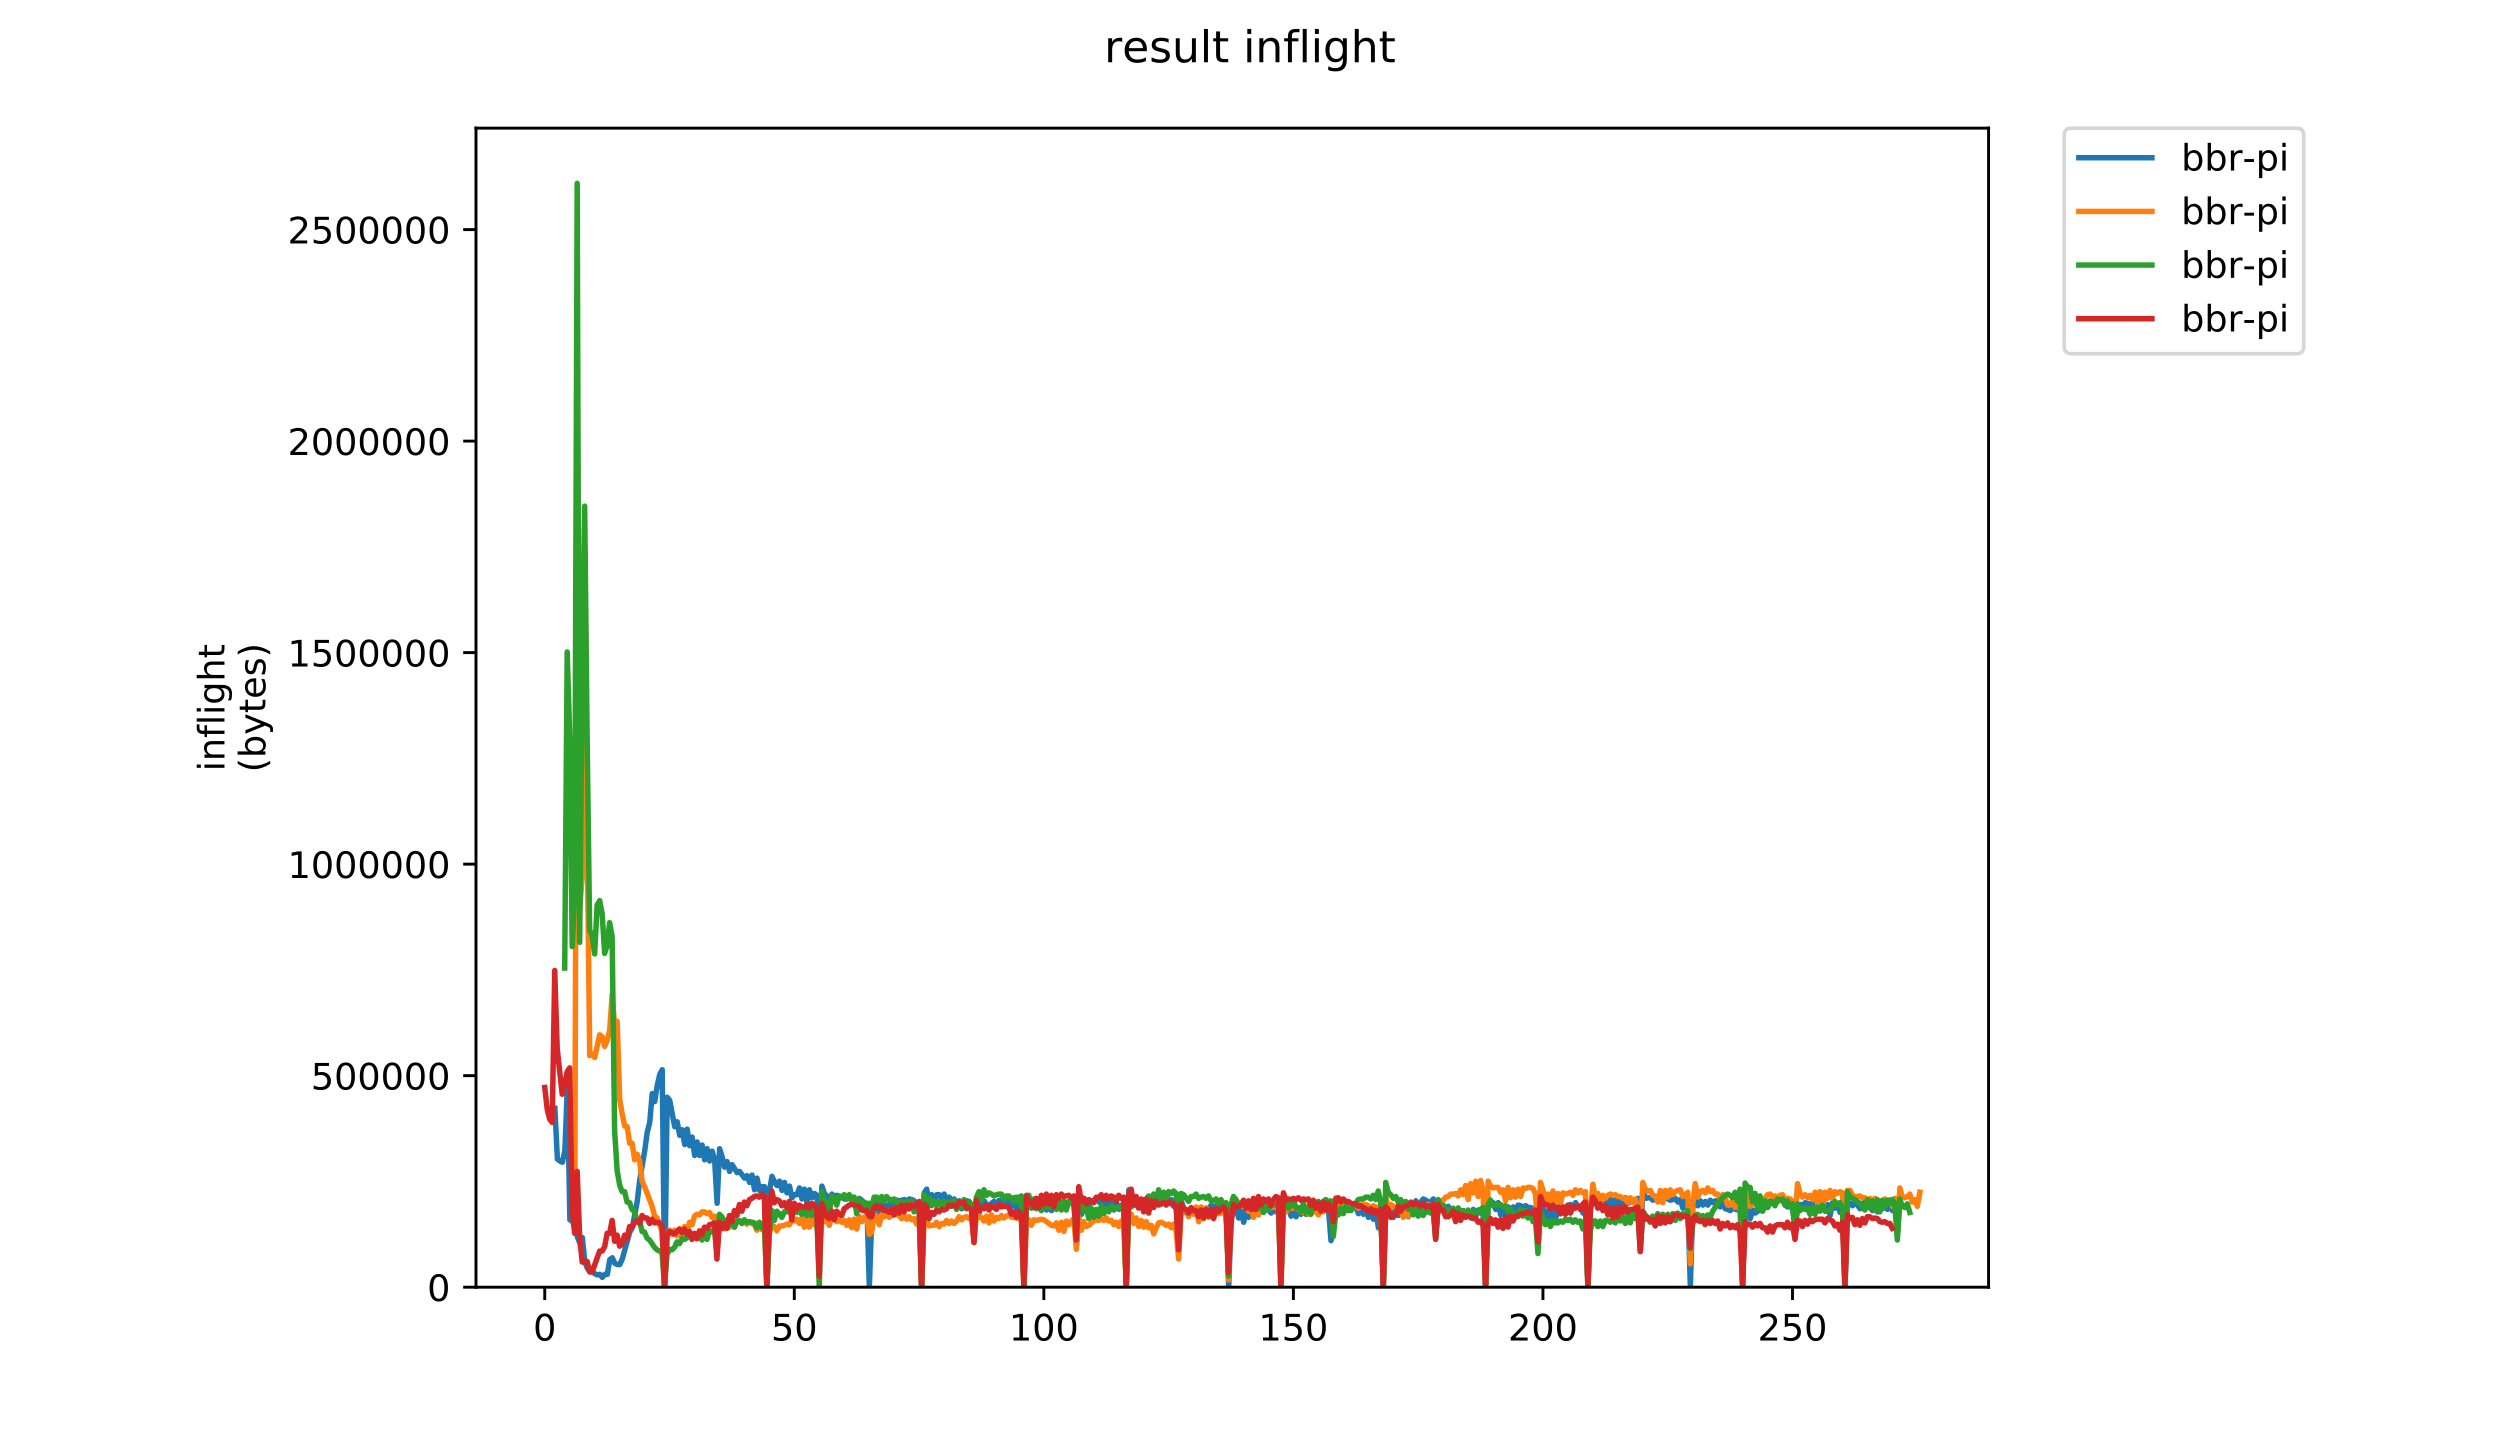 <?xml version="1.0" encoding="utf-8" standalone="no"?>
<!DOCTYPE svg PUBLIC "-//W3C//DTD SVG 1.1//EN"
  "http://www.w3.org/Graphics/SVG/1.1/DTD/svg11.dtd">
<!-- Created with matplotlib (https://matplotlib.org/) -->
<svg height="396pt" version="1.1" viewBox="0 0 684 396" width="684pt" xmlns="http://www.w3.org/2000/svg" xmlns:xlink="http://www.w3.org/1999/xlink">
 <defs>
  <style type="text/css">
*{stroke-linecap:butt;stroke-linejoin:round;}
  </style>
 </defs>
 <g id="figure_1">
  <g id="patch_1">
   <path d="M 0 396 
L 684 396 
L 684 0 
L 0 0 
z
" style="fill:#ffffff;"/>
  </g>
  <g id="axes_1">
   <g id="patch_2">
    <path d="M 130.23 352.174 
L 544.074 352.174 
L 544.074 35.062 
L 130.23 35.062 
z
" style="fill:#ffffff;"/>
   </g>
   <g id="matplotlib.axis_1">
    <g id="xtick_1">
     <g id="line2d_1">
      <defs>
       <path d="M 0 0 
L 0 3.5 
" id="m97c3c33de9" style="stroke:#000000;stroke-width:0.8;"/>
      </defs>
      <g>
       <use style="stroke:#000000;stroke-width:0.8;" x="149.041" xlink:href="#m97c3c33de9" y="352.174"/>
      </g>
     </g>
     <g id="text_1">
      <!-- 0 -->
      <defs>
       <path d="M 31.781 66.406 
Q 24.172 66.406 20.328 58.906 
Q 16.5 51.422 16.5 36.375 
Q 16.5 21.391 20.328 13.891 
Q 24.172 6.391 31.781 6.391 
Q 39.453 6.391 43.281 13.891 
Q 47.125 21.391 47.125 36.375 
Q 47.125 51.422 43.281 58.906 
Q 39.453 66.406 31.781 66.406 
z
M 31.781 74.219 
Q 44.047 74.219 50.516 64.516 
Q 56.984 54.828 56.984 36.375 
Q 56.984 17.969 50.516 8.266 
Q 44.047 -1.422 31.781 -1.422 
Q 19.531 -1.422 13.062 8.266 
Q 6.594 17.969 6.594 36.375 
Q 6.594 54.828 13.062 64.516 
Q 19.531 74.219 31.781 74.219 
z
" id="DejaVuSans-48"/>
      </defs>
      <g transform="translate(145.86 366.773)scale(0.1 -0.1)">
       <use xlink:href="#DejaVuSans-48"/>
      </g>
     </g>
    </g>
    <g id="xtick_2">
     <g id="line2d_2">
      <g>
       <use style="stroke:#000000;stroke-width:0.8;" x="217.319" xlink:href="#m97c3c33de9" y="352.174"/>
      </g>
     </g>
     <g id="text_2">
      <!-- 50 -->
      <defs>
       <path d="M 10.797 72.906 
L 49.516 72.906 
L 49.516 64.594 
L 19.828 64.594 
L 19.828 46.734 
Q 21.969 47.469 24.109 47.828 
Q 26.266 48.188 28.422 48.188 
Q 40.625 48.188 47.75 41.5 
Q 54.891 34.812 54.891 23.391 
Q 54.891 11.625 47.562 5.094 
Q 40.234 -1.422 26.906 -1.422 
Q 22.312 -1.422 17.547 -0.641 
Q 12.797 0.141 7.719 1.703 
L 7.719 11.625 
Q 12.109 9.234 16.797 8.062 
Q 21.484 6.891 26.703 6.891 
Q 35.156 6.891 40.078 11.328 
Q 45.016 15.766 45.016 23.391 
Q 45.016 31 40.078 35.438 
Q 35.156 39.891 26.703 39.891 
Q 22.75 39.891 18.812 39.016 
Q 14.891 38.141 10.797 36.281 
z
" id="DejaVuSans-53"/>
      </defs>
      <g transform="translate(210.956 366.773)scale(0.1 -0.1)">
       <use xlink:href="#DejaVuSans-53"/>
       <use x="63.623" xlink:href="#DejaVuSans-48"/>
      </g>
     </g>
    </g>
    <g id="xtick_3">
     <g id="line2d_3">
      <g>
       <use style="stroke:#000000;stroke-width:0.8;" x="285.596" xlink:href="#m97c3c33de9" y="352.174"/>
      </g>
     </g>
     <g id="text_3">
      <!-- 100 -->
      <defs>
       <path d="M 12.406 8.297 
L 28.516 8.297 
L 28.516 63.922 
L 10.984 60.406 
L 10.984 69.391 
L 28.422 72.906 
L 38.281 72.906 
L 38.281 8.297 
L 54.391 8.297 
L 54.391 0 
L 12.406 0 
z
" id="DejaVuSans-49"/>
      </defs>
      <g transform="translate(276.052 366.773)scale(0.1 -0.1)">
       <use xlink:href="#DejaVuSans-49"/>
       <use x="63.623" xlink:href="#DejaVuSans-48"/>
       <use x="127.246" xlink:href="#DejaVuSans-48"/>
      </g>
     </g>
    </g>
    <g id="xtick_4">
     <g id="line2d_4">
      <g>
       <use style="stroke:#000000;stroke-width:0.8;" x="353.873" xlink:href="#m97c3c33de9" y="352.174"/>
      </g>
     </g>
     <g id="text_4">
      <!-- 150 -->
      <g transform="translate(344.329 366.773)scale(0.1 -0.1)">
       <use xlink:href="#DejaVuSans-49"/>
       <use x="63.623" xlink:href="#DejaVuSans-53"/>
       <use x="127.246" xlink:href="#DejaVuSans-48"/>
      </g>
     </g>
    </g>
    <g id="xtick_5">
     <g id="line2d_5">
      <g>
       <use style="stroke:#000000;stroke-width:0.8;" x="422.15" xlink:href="#m97c3c33de9" y="352.174"/>
      </g>
     </g>
     <g id="text_5">
      <!-- 200 -->
      <defs>
       <path d="M 19.188 8.297 
L 53.609 8.297 
L 53.609 0 
L 7.328 0 
L 7.328 8.297 
Q 12.938 14.109 22.625 23.891 
Q 32.328 33.688 34.812 36.531 
Q 39.547 41.844 41.422 45.531 
Q 43.312 49.219 43.312 52.781 
Q 43.312 58.594 39.234 62.25 
Q 35.156 65.922 28.609 65.922 
Q 23.969 65.922 18.812 64.312 
Q 13.672 62.703 7.812 59.422 
L 7.812 69.391 
Q 13.766 71.781 18.938 73 
Q 24.125 74.219 28.422 74.219 
Q 39.75 74.219 46.484 68.547 
Q 53.219 62.891 53.219 53.422 
Q 53.219 48.922 51.531 44.891 
Q 49.859 40.875 45.406 35.406 
Q 44.188 33.984 37.641 27.219 
Q 31.109 20.453 19.188 8.297 
z
" id="DejaVuSans-50"/>
      </defs>
      <g transform="translate(412.607 366.773)scale(0.1 -0.1)">
       <use xlink:href="#DejaVuSans-50"/>
       <use x="63.623" xlink:href="#DejaVuSans-48"/>
       <use x="127.246" xlink:href="#DejaVuSans-48"/>
      </g>
     </g>
    </g>
    <g id="xtick_6">
     <g id="line2d_6">
      <g>
       <use style="stroke:#000000;stroke-width:0.8;" x="490.428" xlink:href="#m97c3c33de9" y="352.174"/>
      </g>
     </g>
     <g id="text_6">
      <!-- 250 -->
      <g transform="translate(480.884 366.773)scale(0.1 -0.1)">
       <use xlink:href="#DejaVuSans-50"/>
       <use x="63.623" xlink:href="#DejaVuSans-53"/>
       <use x="127.246" xlink:href="#DejaVuSans-48"/>
      </g>
     </g>
    </g>
   </g>
   <g id="matplotlib.axis_2">
    <g id="ytick_1">
     <g id="line2d_7">
      <defs>
       <path d="M 0 0 
L -3.5 0 
" id="m6985990e2b" style="stroke:#000000;stroke-width:0.8;"/>
      </defs>
      <g>
       <use style="stroke:#000000;stroke-width:0.8;" x="130.23" xlink:href="#m6985990e2b" y="352.174"/>
      </g>
     </g>
     <g id="text_7">
      <!-- 0 -->
      <g transform="translate(116.868 355.973)scale(0.1 -0.1)">
       <use xlink:href="#DejaVuSans-48"/>
      </g>
     </g>
    </g>
    <g id="ytick_2">
     <g id="line2d_8">
      <g>
       <use style="stroke:#000000;stroke-width:0.8;" x="130.23" xlink:href="#m6985990e2b" y="294.302"/>
      </g>
     </g>
     <g id="text_8">
      <!-- 500000 -->
      <g transform="translate(85.055 298.101)scale(0.1 -0.1)">
       <use xlink:href="#DejaVuSans-53"/>
       <use x="63.623" xlink:href="#DejaVuSans-48"/>
       <use x="127.246" xlink:href="#DejaVuSans-48"/>
       <use x="190.869" xlink:href="#DejaVuSans-48"/>
       <use x="254.492" xlink:href="#DejaVuSans-48"/>
       <use x="318.115" xlink:href="#DejaVuSans-48"/>
      </g>
     </g>
    </g>
    <g id="ytick_3">
     <g id="line2d_9">
      <g>
       <use style="stroke:#000000;stroke-width:0.8;" x="130.23" xlink:href="#m6985990e2b" y="236.43"/>
      </g>
     </g>
     <g id="text_9">
      <!-- 1000000 -->
      <g transform="translate(78.693 240.229)scale(0.1 -0.1)">
       <use xlink:href="#DejaVuSans-49"/>
       <use x="63.623" xlink:href="#DejaVuSans-48"/>
       <use x="127.246" xlink:href="#DejaVuSans-48"/>
       <use x="190.869" xlink:href="#DejaVuSans-48"/>
       <use x="254.492" xlink:href="#DejaVuSans-48"/>
       <use x="318.115" xlink:href="#DejaVuSans-48"/>
       <use x="381.738" xlink:href="#DejaVuSans-48"/>
      </g>
     </g>
    </g>
    <g id="ytick_4">
     <g id="line2d_10">
      <g>
       <use style="stroke:#000000;stroke-width:0.8;" x="130.23" xlink:href="#m6985990e2b" y="178.558"/>
      </g>
     </g>
     <g id="text_10">
      <!-- 1500000 -->
      <g transform="translate(78.693 182.357)scale(0.1 -0.1)">
       <use xlink:href="#DejaVuSans-49"/>
       <use x="63.623" xlink:href="#DejaVuSans-53"/>
       <use x="127.246" xlink:href="#DejaVuSans-48"/>
       <use x="190.869" xlink:href="#DejaVuSans-48"/>
       <use x="254.492" xlink:href="#DejaVuSans-48"/>
       <use x="318.115" xlink:href="#DejaVuSans-48"/>
       <use x="381.738" xlink:href="#DejaVuSans-48"/>
      </g>
     </g>
    </g>
    <g id="ytick_5">
     <g id="line2d_11">
      <g>
       <use style="stroke:#000000;stroke-width:0.8;" x="130.23" xlink:href="#m6985990e2b" y="120.686"/>
      </g>
     </g>
     <g id="text_11">
      <!-- 2000000 -->
      <g transform="translate(78.693 124.485)scale(0.1 -0.1)">
       <use xlink:href="#DejaVuSans-50"/>
       <use x="63.623" xlink:href="#DejaVuSans-48"/>
       <use x="127.246" xlink:href="#DejaVuSans-48"/>
       <use x="190.869" xlink:href="#DejaVuSans-48"/>
       <use x="254.492" xlink:href="#DejaVuSans-48"/>
       <use x="318.115" xlink:href="#DejaVuSans-48"/>
       <use x="381.738" xlink:href="#DejaVuSans-48"/>
      </g>
     </g>
    </g>
    <g id="ytick_6">
     <g id="line2d_12">
      <g>
       <use style="stroke:#000000;stroke-width:0.8;" x="130.23" xlink:href="#m6985990e2b" y="62.813"/>
      </g>
     </g>
     <g id="text_12">
      <!-- 2500000 -->
      <g transform="translate(78.693 66.613)scale(0.1 -0.1)">
       <use xlink:href="#DejaVuSans-50"/>
       <use x="63.623" xlink:href="#DejaVuSans-53"/>
       <use x="127.246" xlink:href="#DejaVuSans-48"/>
       <use x="190.869" xlink:href="#DejaVuSans-48"/>
       <use x="254.492" xlink:href="#DejaVuSans-48"/>
       <use x="318.115" xlink:href="#DejaVuSans-48"/>
       <use x="381.738" xlink:href="#DejaVuSans-48"/>
      </g>
     </g>
    </g>
    <g id="text_13">
     <!-- inflight -->
     <defs>
      <path d="M 9.422 54.688 
L 18.406 54.688 
L 18.406 0 
L 9.422 0 
z
M 9.422 75.984 
L 18.406 75.984 
L 18.406 64.594 
L 9.422 64.594 
z
" id="DejaVuSans-105"/>
      <path d="M 54.891 33.016 
L 54.891 0 
L 45.906 0 
L 45.906 32.719 
Q 45.906 40.484 42.875 44.328 
Q 39.844 48.188 33.797 48.188 
Q 26.516 48.188 22.312 43.547 
Q 18.109 38.922 18.109 30.906 
L 18.109 0 
L 9.078 0 
L 9.078 54.688 
L 18.109 54.688 
L 18.109 46.188 
Q 21.344 51.125 25.703 53.562 
Q 30.078 56 35.797 56 
Q 45.219 56 50.047 50.172 
Q 54.891 44.344 54.891 33.016 
z
" id="DejaVuSans-110"/>
      <path d="M 37.109 75.984 
L 37.109 68.5 
L 28.516 68.5 
Q 23.688 68.5 21.797 66.547 
Q 19.922 64.594 19.922 59.516 
L 19.922 54.688 
L 34.719 54.688 
L 34.719 47.703 
L 19.922 47.703 
L 19.922 0 
L 10.891 0 
L 10.891 47.703 
L 2.297 47.703 
L 2.297 54.688 
L 10.891 54.688 
L 10.891 58.5 
Q 10.891 67.625 15.141 71.797 
Q 19.391 75.984 28.609 75.984 
z
" id="DejaVuSans-102"/>
      <path d="M 9.422 75.984 
L 18.406 75.984 
L 18.406 0 
L 9.422 0 
z
" id="DejaVuSans-108"/>
      <path d="M 45.406 27.984 
Q 45.406 37.75 41.375 43.109 
Q 37.359 48.484 30.078 48.484 
Q 22.859 48.484 18.828 43.109 
Q 14.797 37.75 14.797 27.984 
Q 14.797 18.266 18.828 12.891 
Q 22.859 7.516 30.078 7.516 
Q 37.359 7.516 41.375 12.891 
Q 45.406 18.266 45.406 27.984 
z
M 54.391 6.781 
Q 54.391 -7.172 48.188 -13.984 
Q 42 -20.797 29.203 -20.797 
Q 24.469 -20.797 20.266 -20.094 
Q 16.062 -19.391 12.109 -17.922 
L 12.109 -9.188 
Q 16.062 -11.328 19.922 -12.344 
Q 23.781 -13.375 27.781 -13.375 
Q 36.625 -13.375 41.016 -8.766 
Q 45.406 -4.156 45.406 5.172 
L 45.406 9.625 
Q 42.625 4.781 38.281 2.391 
Q 33.938 0 27.875 0 
Q 17.828 0 11.672 7.656 
Q 5.516 15.328 5.516 27.984 
Q 5.516 40.672 11.672 48.328 
Q 17.828 56 27.875 56 
Q 33.938 56 38.281 53.609 
Q 42.625 51.219 45.406 46.391 
L 45.406 54.688 
L 54.391 54.688 
z
" id="DejaVuSans-103"/>
      <path d="M 54.891 33.016 
L 54.891 0 
L 45.906 0 
L 45.906 32.719 
Q 45.906 40.484 42.875 44.328 
Q 39.844 48.188 33.797 48.188 
Q 26.516 48.188 22.312 43.547 
Q 18.109 38.922 18.109 30.906 
L 18.109 0 
L 9.078 0 
L 9.078 75.984 
L 18.109 75.984 
L 18.109 46.188 
Q 21.344 51.125 25.703 53.562 
Q 30.078 56 35.797 56 
Q 45.219 56 50.047 50.172 
Q 54.891 44.344 54.891 33.016 
z
" id="DejaVuSans-104"/>
      <path d="M 18.312 70.219 
L 18.312 54.688 
L 36.812 54.688 
L 36.812 47.703 
L 18.312 47.703 
L 18.312 18.016 
Q 18.312 11.328 20.141 9.422 
Q 21.969 7.516 27.594 7.516 
L 36.812 7.516 
L 36.812 0 
L 27.594 0 
Q 17.188 0 13.234 3.875 
Q 9.281 7.766 9.281 18.016 
L 9.281 47.703 
L 2.688 47.703 
L 2.688 54.688 
L 9.281 54.688 
L 9.281 70.219 
z
" id="DejaVuSans-116"/>
     </defs>
     <g transform="translate(61.415 211.018)rotate(-90)scale(0.1 -0.1)">
      <use xlink:href="#DejaVuSans-105"/>
      <use x="27.783" xlink:href="#DejaVuSans-110"/>
      <use x="91.162" xlink:href="#DejaVuSans-102"/>
      <use x="126.367" xlink:href="#DejaVuSans-108"/>
      <use x="154.15" xlink:href="#DejaVuSans-105"/>
      <use x="181.934" xlink:href="#DejaVuSans-103"/>
      <use x="245.41" xlink:href="#DejaVuSans-104"/>
      <use x="308.789" xlink:href="#DejaVuSans-116"/>
     </g>
     <!-- (bytes) -->
     <defs>
      <path d="M 31 75.875 
Q 24.469 64.656 21.281 53.656 
Q 18.109 42.672 18.109 31.391 
Q 18.109 20.125 21.312 9.062 
Q 24.516 -2 31 -13.188 
L 23.188 -13.188 
Q 15.875 -1.703 12.234 9.375 
Q 8.594 20.453 8.594 31.391 
Q 8.594 42.281 12.203 53.312 
Q 15.828 64.359 23.188 75.875 
z
" id="DejaVuSans-40"/>
      <path d="M 48.688 27.297 
Q 48.688 37.203 44.609 42.844 
Q 40.531 48.484 33.406 48.484 
Q 26.266 48.484 22.188 42.844 
Q 18.109 37.203 18.109 27.297 
Q 18.109 17.391 22.188 11.75 
Q 26.266 6.109 33.406 6.109 
Q 40.531 6.109 44.609 11.75 
Q 48.688 17.391 48.688 27.297 
z
M 18.109 46.391 
Q 20.953 51.266 25.266 53.625 
Q 29.594 56 35.594 56 
Q 45.562 56 51.781 48.094 
Q 58.016 40.188 58.016 27.297 
Q 58.016 14.406 51.781 6.484 
Q 45.562 -1.422 35.594 -1.422 
Q 29.594 -1.422 25.266 0.953 
Q 20.953 3.328 18.109 8.203 
L 18.109 0 
L 9.078 0 
L 9.078 75.984 
L 18.109 75.984 
z
" id="DejaVuSans-98"/>
      <path d="M 32.172 -5.078 
Q 28.375 -14.844 24.75 -17.812 
Q 21.141 -20.797 15.094 -20.797 
L 7.906 -20.797 
L 7.906 -13.281 
L 13.188 -13.281 
Q 16.891 -13.281 18.938 -11.516 
Q 21 -9.766 23.484 -3.219 
L 25.094 0.875 
L 2.984 54.688 
L 12.5 54.688 
L 29.594 11.922 
L 46.688 54.688 
L 56.203 54.688 
z
" id="DejaVuSans-121"/>
      <path d="M 56.203 29.594 
L 56.203 25.203 
L 14.891 25.203 
Q 15.484 15.922 20.484 11.062 
Q 25.484 6.203 34.422 6.203 
Q 39.594 6.203 44.453 7.469 
Q 49.312 8.734 54.109 11.281 
L 54.109 2.781 
Q 49.266 0.734 44.188 -0.344 
Q 39.109 -1.422 33.891 -1.422 
Q 20.797 -1.422 13.156 6.188 
Q 5.516 13.812 5.516 26.812 
Q 5.516 40.234 12.766 48.109 
Q 20.016 56 32.328 56 
Q 43.359 56 49.781 48.891 
Q 56.203 41.797 56.203 29.594 
z
M 47.219 32.234 
Q 47.125 39.594 43.094 43.984 
Q 39.062 48.391 32.422 48.391 
Q 24.906 48.391 20.391 44.141 
Q 15.875 39.891 15.188 32.172 
z
" id="DejaVuSans-101"/>
      <path d="M 44.281 53.078 
L 44.281 44.578 
Q 40.484 46.531 36.375 47.5 
Q 32.281 48.484 27.875 48.484 
Q 21.188 48.484 17.844 46.438 
Q 14.5 44.391 14.5 40.281 
Q 14.5 37.156 16.891 35.375 
Q 19.281 33.594 26.516 31.984 
L 29.594 31.297 
Q 39.156 29.25 43.188 25.516 
Q 47.219 21.781 47.219 15.094 
Q 47.219 7.469 41.188 3.016 
Q 35.156 -1.422 24.609 -1.422 
Q 20.219 -1.422 15.453 -0.562 
Q 10.688 0.297 5.422 2 
L 5.422 11.281 
Q 10.406 8.688 15.234 7.391 
Q 20.062 6.109 24.812 6.109 
Q 31.156 6.109 34.562 8.281 
Q 37.984 10.453 37.984 14.406 
Q 37.984 18.062 35.516 20.016 
Q 33.062 21.969 24.703 23.781 
L 21.578 24.516 
Q 13.234 26.266 9.516 29.906 
Q 5.812 33.547 5.812 39.891 
Q 5.812 47.609 11.281 51.797 
Q 16.75 56 26.812 56 
Q 31.781 56 36.172 55.266 
Q 40.578 54.547 44.281 53.078 
z
" id="DejaVuSans-115"/>
      <path d="M 8.016 75.875 
L 15.828 75.875 
Q 23.141 64.359 26.781 53.312 
Q 30.422 42.281 30.422 31.391 
Q 30.422 20.453 26.781 9.375 
Q 23.141 -1.703 15.828 -13.188 
L 8.016 -13.188 
Q 14.5 -2 17.703 9.062 
Q 20.906 20.125 20.906 31.391 
Q 20.906 42.672 17.703 53.656 
Q 14.5 64.656 8.016 75.875 
z
" id="DejaVuSans-41"/>
     </defs>
     <g transform="translate(72.613 211.295)rotate(-90)scale(0.1 -0.1)">
      <use xlink:href="#DejaVuSans-40"/>
      <use x="39.014" xlink:href="#DejaVuSans-98"/>
      <use x="102.49" xlink:href="#DejaVuSans-121"/>
      <use x="161.67" xlink:href="#DejaVuSans-116"/>
      <use x="200.879" xlink:href="#DejaVuSans-101"/>
      <use x="262.402" xlink:href="#DejaVuSans-115"/>
      <use x="314.502" xlink:href="#DejaVuSans-41"/>
     </g>
    </g>
   </g>
   <g id="line2d_13">
    <path clip-path="url(#pf871cb1b2d)" d="M 151.82 303.236 
L 152.503 317.146 
L 153.186 317.649 
L 153.868 317.984 
L 154.551 314.8 
L 155.234 297.202 
L 155.917 333.738 
L 156.6 334.074 
L 157.282 335.917 
L 157.965 338.431 
L 158.648 340.107 
L 159.331 338.599 
L 160.013 345.303 
L 160.696 346.979 
L 161.379 347.984 
L 162.062 347.984 
L 162.744 348.487 
L 163.427 348.822 
L 164.11 348.655 
L 164.793 349.493 
L 165.476 348.655 
L 166.158 348.655 
L 166.841 344.632 
L 167.524 344.129 
L 168.207 345.638 
L 168.889 345.973 
L 169.572 345.973 
L 170.255 344.465 
L 172.303 337.09 
L 172.986 335.917 
L 174.352 328.71 
L 175.034 322.845 
L 176.4 314.8 
L 177.083 309.772 
L 177.765 307.09 
L 178.448 299.213 
L 179.131 301.392 
L 179.814 297.035 
L 180.497 294.018 
L 181.179 292.677 
L 181.862 352.007 
L 182.545 300.219 
L 183.228 301.057 
L 184.593 308.264 
L 185.276 306.923 
L 185.959 310.61 
L 186.642 309.102 
L 187.324 313.124 
L 188.007 308.934 
L 188.69 313.459 
L 189.373 311.113 
L 190.055 316.141 
L 190.738 312.454 
L 191.421 316.141 
L 192.104 313.291 
L 192.787 317.314 
L 193.469 314.297 
L 194.152 317.649 
L 194.835 314.967 
L 195.518 317.314 
L 196.2 329.213 
L 196.883 314.297 
L 197.566 316.476 
L 198.249 319.325 
L 198.931 317.817 
L 199.614 320.498 
L 200.297 318.655 
L 201.663 320.833 
L 202.345 320.498 
L 203.711 322.342 
L 204.394 321.671 
L 205.076 323.515 
L 205.759 321.504 
L 206.442 325.526 
L 207.125 322.342 
L 207.808 325.694 
L 208.49 324.688 
L 209.173 324.688 
L 209.856 352.007 
L 210.539 325.694 
L 211.221 321.839 
L 211.904 323.347 
L 212.587 324.353 
L 213.27 323.18 
L 213.952 325.694 
L 214.635 323.515 
L 215.318 326.364 
L 216.001 324.521 
L 216.684 327.705 
L 217.366 326.867 
L 218.049 326.867 
L 218.732 325.023 
L 219.415 328.04 
L 220.097 325.359 
L 220.78 328.878 
L 221.463 325.526 
L 222.146 327.705 
L 222.829 326.532 
L 223.511 327.035 
L 224.194 339.269 
L 224.877 324.521 
L 225.56 326.532 
L 226.242 327.202 
L 226.925 328.208 
L 227.608 326.699 
L 228.291 327.37 
L 228.973 327.035 
L 229.656 327.705 
L 230.339 327.37 
L 231.022 328.04 
L 231.705 328.04 
L 232.387 327.537 
L 233.07 327.537 
L 233.753 328.04 
L 234.436 329.381 
L 235.118 327.872 
L 235.801 328.375 
L 236.484 329.884 
L 237.167 329.213 
L 237.85 352.174 
L 238.532 332.398 
L 239.215 329.548 
L 239.898 328.878 
L 240.581 332.062 
L 241.263 328.71 
L 241.946 331.057 
L 242.629 329.716 
L 243.312 329.884 
L 243.994 328.208 
L 244.677 329.548 
L 245.36 328.375 
L 246.043 328.543 
L 247.408 328.208 
L 248.091 328.543 
L 248.774 328.04 
L 249.457 328.208 
L 250.139 328.543 
L 250.822 330.219 
L 251.505 328.71 
L 252.188 352.007 
L 252.871 326.364 
L 253.553 325.359 
L 254.236 329.884 
L 254.919 326.867 
L 255.602 328.543 
L 256.284 326.867 
L 256.967 326.867 
L 257.65 327.872 
L 258.333 326.699 
L 259.015 328.878 
L 259.698 327.537 
L 260.381 328.878 
L 261.064 328.04 
L 261.747 329.548 
L 262.429 328.543 
L 263.112 330.722 
L 263.795 329.381 
L 264.478 328.543 
L 265.16 328.71 
L 265.843 330.386 
L 266.526 338.431 
L 267.209 327.705 
L 267.892 331.895 
L 268.574 329.548 
L 269.257 328.543 
L 269.94 329.716 
L 270.623 329.716 
L 271.988 328.71 
L 272.671 330.051 
L 273.354 328.375 
L 274.036 330.051 
L 274.719 328.71 
L 275.402 329.884 
L 276.085 328.04 
L 276.768 330.051 
L 277.45 327.705 
L 278.133 331.057 
L 278.816 327.537 
L 279.499 330.051 
L 280.181 352.007 
L 280.864 327.035 
L 281.547 328.71 
L 282.23 329.716 
L 282.913 328.878 
L 283.595 329.381 
L 284.961 330.889 
L 285.644 328.543 
L 286.326 331.057 
L 287.009 329.381 
L 287.692 331.224 
L 288.375 328.71 
L 289.058 330.722 
L 289.74 329.381 
L 290.423 330.386 
L 291.106 328.878 
L 291.789 329.213 
L 292.471 328.878 
L 293.154 328.375 
L 293.837 328.71 
L 294.52 340.61 
L 295.202 327.37 
L 295.885 332.23 
L 296.568 327.872 
L 297.934 329.716 
L 298.616 328.543 
L 299.299 328.543 
L 299.982 327.705 
L 300.665 328.878 
L 301.347 328.04 
L 302.03 329.548 
L 302.713 328.208 
L 303.396 330.051 
L 304.079 328.71 
L 304.761 331.057 
L 305.444 329.213 
L 306.127 330.889 
L 306.81 329.716 
L 307.492 331.057 
L 308.175 352.007 
L 308.858 325.526 
L 309.541 328.375 
L 310.223 327.705 
L 310.906 329.716 
L 311.589 329.213 
L 312.955 329.213 
L 313.637 328.878 
L 314.32 328.878 
L 315.003 329.213 
L 315.686 329.046 
L 316.368 328.375 
L 317.051 328.375 
L 317.734 327.872 
L 318.417 328.375 
L 319.1 328.375 
L 319.782 329.046 
L 320.465 328.208 
L 321.148 330.051 
L 321.831 330.219 
L 322.513 341.28 
L 323.196 328.543 
L 323.879 330.722 
L 324.562 331.895 
L 325.244 331.56 
L 325.927 331.56 
L 326.61 330.722 
L 327.293 332.062 
L 328.658 330.386 
L 329.341 331.224 
L 330.024 330.554 
L 330.707 330.722 
L 331.389 329.716 
L 332.072 330.554 
L 332.755 329.884 
L 333.438 330.386 
L 334.121 330.051 
L 334.803 330.554 
L 335.486 330.219 
L 336.169 352.174 
L 336.852 332.733 
L 337.534 329.213 
L 338.217 330.722 
L 338.9 333.236 
L 339.583 331.057 
L 340.265 334.409 
L 340.948 331.392 
L 341.631 333.068 
L 342.314 331.392 
L 342.997 332.23 
L 343.679 331.56 
L 344.362 330.722 
L 345.045 330.889 
L 345.728 330.889 
L 346.41 331.057 
L 347.093 331.057 
L 347.776 331.895 
L 348.459 330.386 
L 349.142 331.56 
L 349.824 329.884 
L 350.507 341.951 
L 351.19 330.219 
L 351.873 331.392 
L 352.555 330.554 
L 353.238 332.733 
L 353.921 330.386 
L 354.604 332.9 
L 355.286 330.889 
L 355.969 332.23 
L 356.652 330.219 
L 357.335 332.23 
L 358.018 330.219 
L 358.7 330.219 
L 359.383 329.716 
L 360.066 329.884 
L 360.749 330.219 
L 361.431 330.051 
L 362.114 330.219 
L 362.797 329.716 
L 363.48 330.889 
L 364.163 339.437 
L 364.845 336.085 
L 365.528 330.051 
L 366.211 331.057 
L 366.894 330.386 
L 367.576 330.554 
L 368.259 330.386 
L 369.625 331.057 
L 370.307 330.386 
L 370.99 330.219 
L 371.673 332.062 
L 372.356 330.554 
L 373.039 332.23 
L 373.721 330.386 
L 374.404 333.068 
L 375.087 331.392 
L 375.77 333.571 
L 376.452 331.392 
L 377.135 335.917 
L 377.818 331.727 
L 378.501 352.007 
L 379.184 330.219 
L 379.866 331.56 
L 380.549 331.56 
L 381.232 333.068 
L 381.915 330.722 
L 382.597 332.565 
L 383.28 329.046 
L 383.963 332.565 
L 384.646 328.878 
L 385.328 332.9 
L 386.011 328.878 
L 386.694 331.56 
L 387.377 328.543 
L 388.06 330.889 
L 388.742 328.878 
L 389.425 328.04 
L 390.108 328.375 
L 390.791 328.878 
L 391.473 328.878 
L 392.156 328.04 
L 392.839 337.426 
L 393.522 329.213 
L 394.205 330.386 
L 394.887 329.716 
L 395.57 331.224 
L 396.253 330.051 
L 396.936 331.727 
L 397.618 331.392 
L 398.301 331.727 
L 398.984 330.554 
L 399.667 332.398 
L 400.35 331.224 
L 401.032 332.23 
L 401.715 332.23 
L 402.398 333.236 
L 403.081 330.889 
L 403.763 332.733 
L 404.446 331.057 
L 405.129 331.895 
L 405.812 330.889 
L 406.494 352.007 
L 407.177 327.705 
L 407.86 329.213 
L 408.543 329.046 
L 409.226 330.889 
L 409.908 329.046 
L 410.591 332.398 
L 411.274 330.889 
L 411.957 333.068 
L 412.639 330.219 
L 413.322 332.398 
L 414.005 330.219 
L 414.688 331.057 
L 415.371 329.716 
L 416.053 329.884 
L 416.736 330.219 
L 417.419 329.884 
L 418.102 330.386 
L 418.784 330.386 
L 419.467 331.224 
L 420.15 330.219 
L 420.833 340.275 
L 421.515 327.872 
L 422.881 333.571 
L 423.564 331.224 
L 424.247 334.576 
L 424.929 331.224 
L 425.612 333.403 
L 426.295 330.889 
L 426.978 332.062 
L 427.66 330.554 
L 428.343 330.219 
L 429.026 331.392 
L 429.709 329.548 
L 430.392 330.554 
L 431.074 329.046 
L 431.757 330.219 
L 432.44 330.554 
L 433.123 331.895 
L 433.805 328.375 
L 434.488 352.007 
L 435.171 329.548 
L 435.854 328.878 
L 436.536 329.213 
L 437.219 329.884 
L 437.902 328.878 
L 438.585 330.219 
L 439.268 328.04 
L 439.95 331.057 
L 440.633 328.208 
L 441.316 331.727 
L 441.999 328.04 
L 442.681 330.219 
L 443.364 327.705 
L 444.047 330.219 
L 444.73 327.705 
L 445.413 329.213 
L 446.778 328.543 
L 447.461 328.543 
L 448.144 327.872 
L 448.826 338.599 
L 449.509 325.861 
L 450.192 327.872 
L 450.875 327.705 
L 451.557 327.705 
L 452.24 328.375 
L 452.923 327.705 
L 453.606 327.872 
L 454.289 327.872 
L 454.971 328.208 
L 455.654 327.537 
L 456.337 328.04 
L 457.02 328.375 
L 457.702 328.208 
L 458.385 327.872 
L 459.068 328.878 
L 459.751 328.208 
L 460.434 330.554 
L 461.116 328.208 
L 461.799 330.051 
L 462.482 352.007 
L 463.165 329.213 
L 463.847 327.202 
L 464.53 329.884 
L 465.213 328.543 
L 465.896 329.716 
L 466.578 328.71 
L 467.261 329.716 
L 467.944 328.375 
L 468.627 329.046 
L 469.31 328.543 
L 469.992 328.543 
L 470.675 330.219 
L 471.358 328.878 
L 472.041 330.722 
L 472.723 330.889 
L 473.406 331.224 
L 474.089 330.219 
L 474.772 330.889 
L 476.137 331.224 
L 476.82 349.157 
L 477.503 330.219 
L 478.186 330.554 
L 478.868 333.403 
L 479.551 331.057 
L 480.234 331.895 
L 480.917 331.392 
L 481.599 331.057 
L 482.282 331.224 
L 482.965 329.381 
L 483.648 330.219 
L 484.331 328.543 
L 485.013 328.543 
L 485.696 328.208 
L 486.379 328.543 
L 487.062 328.208 
L 487.744 328.375 
L 488.427 329.716 
L 489.11 330.219 
L 489.793 328.878 
L 490.476 331.057 
L 491.158 335.079 
L 491.841 330.722 
L 492.524 329.548 
L 493.207 329.884 
L 493.889 329.046 
L 494.572 329.213 
L 495.255 329.716 
L 495.938 328.878 
L 496.62 329.548 
L 497.303 328.543 
L 497.986 329.548 
L 498.669 329.716 
L 499.352 331.392 
L 500.034 329.548 
L 500.717 332.565 
L 501.4 329.046 
L 502.083 330.554 
L 502.765 329.381 
L 503.448 331.727 
L 504.131 329.213 
L 504.814 352.007 
L 505.497 329.213 
L 506.179 329.213 
L 506.862 329.884 
L 507.545 329.046 
L 508.228 329.716 
L 508.91 330.722 
L 510.276 328.543 
L 510.959 329.213 
L 511.642 330.051 
L 512.324 331.224 
L 513.007 329.046 
L 513.69 331.56 
L 514.373 329.381 
L 515.055 330.722 
L 515.738 328.71 
L 516.421 330.889 
L 517.104 328.878 
L 517.786 331.224 
L 518.469 328.208 
L 519.152 337.426 
L 519.835 327.705 
L 519.835 327.705 
" style="fill:none;stroke:#1f77b4;stroke-linecap:square;stroke-width:1.5;"/>
   </g>
   <g id="line2d_14">
    <path clip-path="url(#pf871cb1b2d)" d="M 157.248 333.068 
L 157.931 116.029 
L 158.614 248.431 
L 159.296 239.884 
L 159.979 149.884 
L 160.662 230.331 
L 161.345 288.822 
L 162.028 288.319 
L 162.71 289.325 
L 164.076 283.124 
L 164.759 283.627 
L 165.441 286.308 
L 166.124 284.632 
L 166.807 281.783 
L 167.49 272.062 
L 168.173 280.945 
L 168.855 279.437 
L 169.538 300.722 
L 170.221 304.744 
L 170.904 308.096 
L 171.586 308.264 
L 172.269 312.789 
L 172.952 312.789 
L 173.635 317.314 
L 174.317 315.805 
L 175 317.649 
L 175.683 323.18 
L 176.366 324.688 
L 178.414 330.051 
L 179.097 332.733 
L 179.78 333.236 
L 181.145 336.923 
L 181.828 352.007 
L 182.511 338.264 
L 183.194 336.588 
L 183.876 337.761 
L 184.559 336.588 
L 185.242 338.096 
L 185.925 336.252 
L 186.607 338.431 
L 187.29 335.582 
L 187.973 337.258 
L 188.656 334.409 
L 189.339 335.079 
L 190.021 332.733 
L 190.704 332.23 
L 191.387 332.398 
L 192.07 331.56 
L 192.752 331.56 
L 193.435 332.062 
L 194.118 331.727 
L 194.801 333.068 
L 195.483 332.733 
L 196.166 342.789 
L 196.849 333.236 
L 197.532 333.906 
L 198.215 336.252 
L 198.897 334.576 
L 199.58 335.75 
L 200.263 334.241 
L 200.946 335.75 
L 201.628 334.241 
L 202.311 334.074 
L 202.994 334.409 
L 203.677 334.409 
L 204.36 334.912 
L 205.042 334.409 
L 206.408 335.079 
L 207.091 336.588 
L 207.773 335.582 
L 208.456 336.42 
L 209.139 334.744 
L 209.822 352.007 
L 210.504 337.426 
L 211.187 335.247 
L 211.87 335.582 
L 212.553 336.755 
L 213.236 335.414 
L 213.918 335.414 
L 214.601 335.247 
L 215.284 334.912 
L 215.967 335.079 
L 216.649 333.738 
L 217.332 334.074 
L 218.015 333.571 
L 218.698 334.744 
L 219.381 333.236 
L 220.063 335.75 
L 220.746 333.236 
L 221.429 335.75 
L 222.112 333.236 
L 222.794 335.079 
L 223.477 333.906 
L 224.16 342.956 
L 224.843 330.554 
L 225.525 334.241 
L 226.208 333.403 
L 226.891 335.247 
L 227.574 332.733 
L 228.257 333.068 
L 228.939 334.241 
L 229.622 333.738 
L 230.305 334.409 
L 230.988 333.906 
L 231.67 335.247 
L 232.353 333.738 
L 233.036 335.917 
L 233.719 333.571 
L 234.402 336.252 
L 235.084 332.733 
L 235.767 334.241 
L 236.45 333.068 
L 237.133 332.733 
L 237.815 337.761 
L 238.498 337.09 
L 239.181 332.398 
L 239.864 332.733 
L 240.546 335.079 
L 241.229 332.398 
L 241.912 332.9 
L 242.595 332.398 
L 243.278 333.068 
L 243.96 332.565 
L 244.643 332.23 
L 245.326 332.23 
L 246.009 332.565 
L 246.691 333.403 
L 247.374 332.565 
L 248.057 333.571 
L 248.74 332.9 
L 249.423 333.738 
L 250.105 333.403 
L 250.788 334.912 
L 251.471 333.068 
L 252.154 352.007 
L 252.836 333.403 
L 253.519 333.906 
L 254.202 335.414 
L 254.885 335.247 
L 255.567 335.247 
L 256.25 334.409 
L 256.933 335.582 
L 257.616 334.744 
L 258.299 334.912 
L 258.981 333.906 
L 259.664 334.744 
L 260.347 334.074 
L 261.03 334.744 
L 261.712 334.074 
L 262.395 332.9 
L 263.078 333.738 
L 263.761 333.068 
L 264.444 332.9 
L 265.126 333.403 
L 265.809 333.236 
L 266.492 339.94 
L 267.175 331.895 
L 267.857 333.068 
L 268.54 333.068 
L 269.223 334.074 
L 269.906 332.733 
L 270.588 334.576 
L 271.271 332.398 
L 271.954 334.074 
L 272.637 333.068 
L 273.32 333.403 
L 274.002 332.565 
L 274.685 333.236 
L 275.368 332.733 
L 276.051 332.398 
L 276.733 333.068 
L 277.416 333.068 
L 278.782 333.403 
L 279.465 333.738 
L 280.147 352.007 
L 280.83 335.079 
L 281.513 333.738 
L 282.196 335.247 
L 282.878 333.738 
L 283.561 333.906 
L 284.927 333.571 
L 285.609 333.738 
L 287.658 335.247 
L 288.341 335.414 
L 289.023 334.576 
L 289.706 336.588 
L 290.389 334.409 
L 291.072 336.923 
L 291.754 334.074 
L 292.437 335.079 
L 293.12 334.074 
L 293.803 333.403 
L 294.486 341.783 
L 295.168 332.9 
L 295.851 336.588 
L 296.534 334.241 
L 297.217 335.582 
L 297.899 335.247 
L 298.582 334.576 
L 299.265 334.074 
L 299.948 333.738 
L 300.631 333.906 
L 301.313 333.403 
L 301.996 333.906 
L 302.679 333.236 
L 303.362 334.074 
L 304.044 333.906 
L 304.727 335.079 
L 305.41 334.409 
L 306.093 335.582 
L 306.775 334.074 
L 307.458 335.75 
L 308.141 352.007 
L 308.824 331.895 
L 309.507 332.23 
L 310.189 334.744 
L 310.872 333.236 
L 311.555 335.582 
L 312.238 333.906 
L 312.92 335.75 
L 313.603 334.241 
L 314.286 335.917 
L 314.969 335.247 
L 315.652 337.593 
L 316.334 335.917 
L 317.017 334.576 
L 317.7 334.409 
L 318.383 334.744 
L 319.065 335.247 
L 319.748 334.912 
L 320.431 335.917 
L 321.114 334.912 
L 321.796 336.923 
L 322.479 344.465 
L 323.162 330.889 
L 323.845 331.224 
L 324.528 331.057 
L 325.21 332.9 
L 325.893 330.722 
L 326.576 332.23 
L 327.259 330.219 
L 327.941 334.241 
L 328.624 330.219 
L 329.307 333.403 
L 329.99 330.554 
L 330.673 333.068 
L 331.355 331.224 
L 332.038 333.068 
L 332.721 330.889 
L 333.404 332.062 
L 334.086 331.895 
L 334.769 331.224 
L 335.452 332.062 
L 336.135 350.163 
L 336.817 330.219 
L 337.5 328.04 
L 338.183 329.046 
L 338.866 329.213 
L 340.231 330.219 
L 340.914 329.884 
L 341.597 331.392 
L 342.28 330.386 
L 342.962 333.068 
L 343.645 330.051 
L 344.328 332.398 
L 345.011 330.219 
L 345.694 331.224 
L 346.376 330.219 
L 347.059 330.889 
L 347.742 330.386 
L 348.425 330.219 
L 349.107 330.386 
L 349.79 330.051 
L 350.473 352.007 
L 351.156 329.213 
L 351.838 331.56 
L 352.521 330.554 
L 353.887 330.554 
L 354.57 330.219 
L 355.252 330.722 
L 355.935 331.56 
L 356.618 331.727 
L 357.301 330.219 
L 357.983 332.23 
L 358.666 330.386 
L 359.349 331.56 
L 360.032 331.56 
L 360.715 332.398 
L 361.397 330.386 
L 362.08 331.56 
L 362.763 330.722 
L 363.446 330.722 
L 364.128 330.386 
L 364.811 335.414 
L 365.494 327.705 
L 366.859 331.057 
L 367.542 329.213 
L 368.225 331.224 
L 368.908 329.381 
L 369.591 330.386 
L 370.273 329.716 
L 370.956 329.884 
L 371.639 330.554 
L 372.322 329.716 
L 373.004 329.548 
L 373.687 329.548 
L 374.37 329.884 
L 375.053 331.057 
L 375.736 329.884 
L 376.418 330.219 
L 377.101 330.722 
L 377.784 330.051 
L 378.467 352.007 
L 379.149 327.202 
L 379.832 331.392 
L 380.515 329.548 
L 381.198 330.051 
L 381.88 330.219 
L 382.563 331.057 
L 383.246 330.554 
L 383.929 333.068 
L 384.612 330.722 
L 385.294 332.733 
L 385.977 330.386 
L 386.66 332.23 
L 387.343 330.889 
L 388.025 331.727 
L 388.708 331.057 
L 389.391 330.219 
L 390.074 330.554 
L 390.757 329.548 
L 391.439 331.224 
L 392.122 329.884 
L 392.805 338.599 
L 393.488 329.716 
L 394.17 328.543 
L 394.853 328.375 
L 395.536 327.537 
L 396.219 327.37 
L 396.901 326.699 
L 397.584 326.699 
L 398.267 326.532 
L 398.95 327.202 
L 399.633 325.526 
L 400.315 326.867 
L 400.998 324.353 
L 401.681 328.208 
L 402.364 323.85 
L 403.046 326.364 
L 403.729 323.18 
L 404.412 327.37 
L 405.095 323.012 
L 405.778 325.861 
L 406.46 352.007 
L 407.143 323.18 
L 407.826 324.521 
L 408.509 325.023 
L 409.191 324.856 
L 409.874 324.856 
L 410.557 326.197 
L 411.24 325.526 
L 411.923 328.543 
L 412.605 324.856 
L 413.288 327.705 
L 413.971 325.526 
L 414.654 327.537 
L 415.336 325.359 
L 416.019 327.37 
L 416.702 325.023 
L 417.385 325.191 
L 418.067 324.856 
L 418.75 324.856 
L 419.433 325.191 
L 420.116 326.699 
L 420.799 338.599 
L 421.481 323.515 
L 422.164 325.694 
L 422.847 328.375 
L 423.53 326.699 
L 424.212 329.213 
L 424.895 325.861 
L 425.578 328.878 
L 426.261 326.532 
L 426.944 329.213 
L 427.626 326.364 
L 428.309 326.699 
L 428.992 326.532 
L 429.675 326.197 
L 430.357 327.035 
L 431.04 325.526 
L 431.723 326.364 
L 432.406 325.694 
L 433.088 326.364 
L 433.771 326.029 
L 434.454 352.007 
L 435.137 331.057 
L 435.82 324.018 
L 436.502 327.872 
L 437.185 326.532 
L 437.868 329.548 
L 438.551 327.035 
L 439.233 327.872 
L 439.916 327.035 
L 440.599 326.699 
L 441.282 327.035 
L 441.965 326.867 
L 442.647 327.37 
L 443.33 327.37 
L 444.013 327.872 
L 444.696 327.872 
L 445.378 329.046 
L 446.061 327.705 
L 446.744 329.046 
L 447.427 328.04 
L 448.109 331.56 
L 448.792 337.426 
L 449.475 323.515 
L 450.158 325.359 
L 450.841 326.029 
L 451.523 325.694 
L 452.206 327.035 
L 452.889 327.202 
L 453.572 328.878 
L 454.254 325.694 
L 454.937 329.046 
L 455.62 325.694 
L 456.303 327.537 
L 456.986 325.526 
L 457.668 326.867 
L 458.351 326.029 
L 459.034 325.694 
L 459.717 325.526 
L 460.399 327.37 
L 461.082 326.867 
L 461.765 326.197 
L 462.448 345.805 
L 463.13 329.716 
L 463.813 323.85 
L 464.496 327.537 
L 465.179 326.029 
L 465.862 325.694 
L 466.544 326.364 
L 467.227 325.023 
L 467.91 326.029 
L 468.593 325.694 
L 469.275 326.699 
L 469.958 326.699 
L 470.641 328.04 
L 471.324 326.867 
L 472.007 327.705 
L 472.689 329.716 
L 473.372 329.716 
L 474.055 328.375 
L 474.738 330.386 
L 475.42 329.381 
L 476.103 330.554 
L 476.786 352.007 
L 477.469 326.364 
L 478.151 327.705 
L 478.834 330.051 
L 479.517 328.71 
L 480.2 329.548 
L 480.883 328.208 
L 481.565 329.046 
L 482.248 328.375 
L 482.931 327.872 
L 483.614 326.867 
L 484.296 326.699 
L 484.979 327.37 
L 485.662 327.202 
L 486.345 328.878 
L 487.028 327.035 
L 487.71 326.867 
L 488.393 328.878 
L 489.076 327.872 
L 489.759 328.04 
L 490.441 328.878 
L 491.124 333.236 
L 491.807 323.85 
L 492.49 326.532 
L 493.172 327.537 
L 493.855 326.867 
L 494.538 327.705 
L 495.221 327.035 
L 495.904 328.208 
L 496.586 326.197 
L 497.269 329.213 
L 497.952 326.029 
L 498.635 330.722 
L 499.317 326.197 
L 500 327.872 
L 500.683 325.694 
L 501.366 327.872 
L 502.049 326.029 
L 502.731 326.532 
L 503.414 326.029 
L 504.097 326.364 
L 504.78 352.007 
L 505.462 325.694 
L 506.145 325.694 
L 506.828 327.035 
L 507.511 327.37 
L 508.194 327.37 
L 508.876 327.202 
L 509.559 327.705 
L 510.242 327.705 
L 510.925 328.71 
L 511.607 327.872 
L 512.29 329.884 
L 512.973 327.872 
L 513.656 330.219 
L 514.338 329.046 
L 515.021 330.219 
L 515.704 328.04 
L 516.387 329.213 
L 517.07 328.208 
L 517.752 330.051 
L 518.435 327.872 
L 519.118 337.593 
L 519.801 325.023 
L 520.483 327.537 
L 521.166 327.705 
L 521.849 327.37 
L 522.532 326.699 
L 523.215 328.878 
L 523.897 328.208 
L 524.58 330.051 
L 525.263 326.197 
L 525.263 326.197 
" style="fill:none;stroke:#ff7f0e;stroke-linecap:square;stroke-width:1.5;"/>
   </g>
   <g id="line2d_15">
    <path clip-path="url(#pf871cb1b2d)" d="M 154.502 264.856 
L 155.185 178.375 
L 155.868 201.336 
L 156.55 258.99 
L 157.233 243.906 
L 157.916 50.163 
L 158.599 257.817 
L 159.281 185.917 
L 159.964 138.487 
L 160.647 202.509 
L 161.33 254.465 
L 162.013 255.973 
L 162.695 261.001 
L 163.378 247.593 
L 164.061 246.42 
L 164.744 249.94 
L 165.426 260.833 
L 166.109 258.822 
L 166.792 252.454 
L 167.475 256.141 
L 168.158 309.437 
L 168.84 320.163 
L 169.523 324.185 
L 170.206 326.029 
L 170.889 326.029 
L 171.571 328.878 
L 172.254 329.046 
L 172.937 330.889 
L 173.62 331.56 
L 174.302 334.074 
L 174.985 333.906 
L 175.668 336.923 
L 176.351 337.09 
L 177.034 338.766 
L 177.716 339.269 
L 179.082 341.28 
L 179.765 341.951 
L 181.13 342.621 
L 181.813 352.007 
L 182.496 343.291 
L 183.179 341.783 
L 183.861 341.951 
L 184.544 341.28 
L 185.227 339.772 
L 185.91 340.275 
L 186.592 338.934 
L 187.275 339.102 
L 187.958 338.599 
L 188.641 337.258 
L 189.323 338.096 
L 190.006 337.593 
L 190.689 337.761 
L 191.372 337.258 
L 192.055 339.269 
L 192.737 337.426 
L 193.42 339.102 
L 194.103 336.755 
L 194.786 337.09 
L 195.468 336.085 
L 196.151 342.621 
L 196.834 332.23 
L 197.517 332.9 
L 198.2 334.744 
L 198.882 333.738 
L 199.565 335.079 
L 200.248 333.738 
L 200.931 335.75 
L 201.613 334.074 
L 202.296 333.906 
L 202.979 334.744 
L 203.662 333.738 
L 204.344 334.409 
L 205.027 334.241 
L 206.393 334.576 
L 207.076 335.917 
L 207.758 334.409 
L 208.441 335.917 
L 209.124 334.576 
L 209.807 352.007 
L 210.489 337.426 
L 211.172 331.224 
L 211.855 333.906 
L 212.538 331.392 
L 213.221 332.062 
L 213.903 333.068 
L 214.586 331.56 
L 215.269 331.56 
L 215.952 331.057 
L 216.634 331.057 
L 217.317 330.722 
L 218 331.727 
L 218.683 331.057 
L 219.365 332.23 
L 220.048 330.889 
L 220.731 332.565 
L 221.414 330.554 
L 222.097 332.565 
L 222.779 330.386 
L 223.462 331.392 
L 224.145 352.007 
L 224.828 326.029 
L 225.51 329.884 
L 226.193 329.046 
L 226.876 332.062 
L 227.559 327.202 
L 228.242 327.872 
L 228.924 329.716 
L 229.607 327.202 
L 230.29 327.705 
L 230.973 326.867 
L 231.655 328.04 
L 232.338 326.867 
L 233.021 328.543 
L 233.704 327.537 
L 234.386 332.062 
L 235.069 328.04 
L 235.752 330.051 
L 236.435 328.878 
L 237.118 330.554 
L 237.8 329.213 
L 238.483 330.889 
L 239.166 327.537 
L 239.849 327.537 
L 240.531 328.543 
L 241.214 327.37 
L 241.897 328.71 
L 242.58 327.37 
L 243.263 328.208 
L 243.945 328.543 
L 244.628 328.04 
L 245.311 328.71 
L 245.994 330.219 
L 246.676 328.878 
L 247.359 330.051 
L 248.042 328.71 
L 248.725 330.722 
L 249.408 328.543 
L 250.09 331.56 
L 250.773 330.051 
L 251.456 329.548 
L 252.139 352.174 
L 252.821 326.867 
L 253.504 328.375 
L 254.187 327.872 
L 254.87 329.884 
L 255.552 328.543 
L 256.235 329.884 
L 256.918 328.71 
L 257.601 330.051 
L 258.284 328.71 
L 258.966 329.381 
L 259.649 328.878 
L 260.332 330.051 
L 261.015 328.543 
L 261.697 330.889 
L 262.38 329.716 
L 263.063 330.219 
L 263.746 328.208 
L 264.429 330.722 
L 265.111 328.878 
L 265.794 329.548 
L 266.477 335.414 
L 267.16 327.537 
L 267.842 326.029 
L 268.525 328.375 
L 269.208 325.526 
L 269.891 327.035 
L 270.573 326.364 
L 271.256 326.699 
L 271.939 327.202 
L 272.622 326.867 
L 273.305 326.699 
L 273.987 326.699 
L 274.67 328.04 
L 275.353 327.202 
L 276.036 327.202 
L 276.718 327.872 
L 277.401 328.71 
L 278.084 327.537 
L 278.767 329.046 
L 279.45 327.202 
L 280.132 352.007 
L 280.815 328.04 
L 281.498 327.035 
L 282.181 330.554 
L 282.863 328.04 
L 283.546 330.722 
L 284.229 330.051 
L 284.912 331.224 
L 285.594 329.046 
L 286.277 330.219 
L 287.643 330.219 
L 288.326 328.71 
L 289.008 330.889 
L 289.691 328.543 
L 290.374 331.057 
L 291.057 328.543 
L 291.739 331.057 
L 292.422 328.71 
L 293.105 329.213 
L 293.788 328.71 
L 294.471 338.096 
L 295.153 327.872 
L 296.519 331.392 
L 297.202 330.051 
L 297.884 333.403 
L 298.567 330.554 
L 299.25 333.068 
L 299.933 330.889 
L 300.615 332.733 
L 301.298 329.884 
L 301.981 332.062 
L 302.664 330.722 
L 303.347 331.56 
L 304.029 329.884 
L 304.712 330.889 
L 305.395 330.386 
L 306.078 330.386 
L 306.76 330.722 
L 307.443 329.213 
L 308.126 352.007 
L 308.809 330.051 
L 309.492 330.219 
L 310.174 329.548 
L 310.857 329.213 
L 311.54 330.219 
L 312.905 328.208 
L 313.588 328.208 
L 314.271 327.202 
L 314.954 329.213 
L 315.636 326.699 
L 316.319 329.046 
L 317.002 325.526 
L 317.685 329.381 
L 318.368 326.197 
L 319.05 328.878 
L 319.733 326.029 
L 320.416 326.532 
L 321.099 325.861 
L 321.781 326.532 
L 322.464 339.604 
L 323.147 326.532 
L 323.83 326.867 
L 325.195 328.71 
L 325.878 327.37 
L 326.561 327.37 
L 327.244 326.699 
L 327.926 327.872 
L 328.609 327.537 
L 329.292 327.37 
L 329.975 327.872 
L 330.657 327.202 
L 331.34 328.543 
L 332.023 328.543 
L 332.706 328.04 
L 333.389 329.213 
L 334.071 328.208 
L 334.754 330.051 
L 335.437 329.046 
L 336.12 349.157 
L 336.802 329.548 
L 337.485 327.37 
L 338.168 328.208 
L 338.851 329.548 
L 339.534 329.716 
L 340.216 328.878 
L 340.899 329.381 
L 341.582 330.219 
L 342.265 329.884 
L 342.947 330.889 
L 343.63 329.213 
L 344.313 330.554 
L 344.996 329.381 
L 345.679 331.727 
L 346.361 329.381 
L 347.044 330.889 
L 347.727 329.716 
L 348.41 329.548 
L 349.092 329.716 
L 349.775 329.716 
L 350.458 352.007 
L 351.141 326.867 
L 351.823 328.04 
L 352.506 330.554 
L 353.189 329.884 
L 353.872 328.375 
L 354.555 330.386 
L 355.237 330.386 
L 355.92 331.56 
L 356.603 329.213 
L 357.286 331.727 
L 357.968 330.386 
L 358.651 332.23 
L 359.334 328.878 
L 360.017 329.884 
L 360.7 328.71 
L 361.382 329.548 
L 362.065 328.71 
L 362.748 328.208 
L 363.431 328.878 
L 364.113 328.543 
L 364.796 338.264 
L 365.479 331.895 
L 366.162 332.398 
L 366.844 330.554 
L 367.527 332.062 
L 368.21 330.051 
L 368.893 331.224 
L 369.576 331.224 
L 370.258 329.716 
L 370.941 329.213 
L 371.624 328.208 
L 372.307 328.04 
L 372.989 328.04 
L 373.672 327.537 
L 374.355 327.537 
L 375.038 328.04 
L 375.721 327.035 
L 376.403 328.208 
L 377.086 325.861 
L 377.769 328.878 
L 378.452 352.007 
L 379.134 323.515 
L 379.817 326.197 
L 380.5 326.867 
L 381.183 327.872 
L 381.865 327.37 
L 382.548 328.878 
L 383.231 328.208 
L 383.914 330.219 
L 384.597 328.71 
L 385.279 330.889 
L 385.962 329.213 
L 386.645 332.398 
L 387.328 329.716 
L 388.01 332.733 
L 388.693 330.889 
L 389.376 332.565 
L 390.059 331.392 
L 390.742 331.56 
L 391.424 331.895 
L 392.107 331.057 
L 392.79 338.766 
L 393.473 328.208 
L 394.155 329.716 
L 394.838 330.051 
L 395.521 330.889 
L 396.204 331.057 
L 396.886 331.895 
L 397.569 330.554 
L 398.252 332.23 
L 398.935 330.554 
L 399.618 332.9 
L 400.3 331.224 
L 400.983 332.23 
L 401.666 331.057 
L 402.349 332.565 
L 403.031 331.392 
L 403.714 331.895 
L 405.763 330.386 
L 406.445 352.007 
L 407.128 329.716 
L 407.811 328.375 
L 408.494 329.884 
L 409.176 329.548 
L 409.859 329.884 
L 410.542 329.548 
L 411.225 330.219 
L 411.907 329.884 
L 412.59 331.392 
L 413.273 330.889 
L 413.956 331.895 
L 414.639 332.565 
L 415.321 332.9 
L 416.004 330.889 
L 416.687 332.733 
L 417.37 331.224 
L 418.052 333.236 
L 418.735 331.727 
L 419.418 334.241 
L 420.101 333.571 
L 420.784 342.956 
L 421.466 331.392 
L 422.832 335.079 
L 423.515 334.074 
L 424.197 335.582 
L 424.88 333.906 
L 425.563 334.576 
L 426.246 334.576 
L 426.928 334.074 
L 427.611 334.409 
L 428.294 333.571 
L 428.977 333.906 
L 429.66 333.571 
L 430.342 334.409 
L 431.025 333.738 
L 431.708 334.409 
L 432.391 334.074 
L 433.073 336.252 
L 433.756 334.241 
L 434.439 352.007 
L 435.122 336.588 
L 435.805 334.074 
L 436.487 334.074 
L 437.17 335.582 
L 437.853 334.074 
L 438.536 335.582 
L 439.218 333.906 
L 439.901 333.906 
L 440.584 334.409 
L 441.267 333.571 
L 441.949 334.576 
L 442.632 333.236 
L 443.315 334.074 
L 443.998 333.068 
L 444.681 334.744 
L 445.363 332.23 
L 446.046 334.576 
L 446.729 331.56 
L 447.412 333.403 
L 448.094 331.727 
L 448.777 342.286 
L 449.46 331.392 
L 451.508 334.409 
L 452.191 332.733 
L 452.874 334.409 
L 453.557 332.062 
L 454.239 334.074 
L 454.922 332.23 
L 455.605 334.409 
L 456.288 332.23 
L 456.971 334.241 
L 457.653 332.062 
L 458.336 333.906 
L 459.019 331.895 
L 459.702 333.403 
L 460.384 332.062 
L 461.067 332.565 
L 461.75 331.224 
L 462.433 341.616 
L 463.115 335.079 
L 463.798 332.565 
L 464.481 332.23 
L 465.164 334.241 
L 465.847 332.565 
L 466.529 335.079 
L 467.212 332.398 
L 467.895 333.068 
L 468.578 331.392 
L 470.626 328.375 
L 471.992 327.035 
L 472.674 326.699 
L 473.357 327.035 
L 474.04 327.705 
L 474.723 326.197 
L 475.405 328.71 
L 476.088 325.359 
L 476.771 352.007 
L 477.454 323.683 
L 478.136 324.856 
L 478.819 324.856 
L 479.502 328.878 
L 480.185 326.532 
L 480.868 330.554 
L 481.55 327.202 
L 482.233 331.392 
L 482.916 328.543 
L 483.599 330.386 
L 484.281 328.71 
L 484.964 329.046 
L 485.647 329.884 
L 486.33 328.04 
L 487.013 328.375 
L 487.695 328.04 
L 488.378 329.716 
L 489.061 328.543 
L 489.744 330.219 
L 490.426 329.381 
L 491.109 337.761 
L 491.792 329.381 
L 492.475 331.224 
L 493.157 330.554 
L 493.84 330.889 
L 494.523 330.554 
L 495.206 332.23 
L 495.889 330.386 
L 496.571 332.23 
L 497.254 330.219 
L 497.937 331.392 
L 498.62 329.716 
L 499.302 331.224 
L 499.985 331.392 
L 500.668 331.057 
L 501.351 330.051 
L 502.034 328.71 
L 502.716 329.548 
L 503.399 329.046 
L 504.082 330.386 
L 504.765 352.007 
L 505.447 326.029 
L 506.13 327.37 
L 506.813 327.872 
L 507.496 328.208 
L 508.861 329.213 
L 510.227 331.057 
L 510.91 328.208 
L 511.592 330.554 
L 512.275 328.543 
L 512.958 331.057 
L 513.641 328.208 
L 514.323 331.56 
L 515.006 328.375 
L 515.689 330.051 
L 516.372 328.375 
L 517.055 329.381 
L 517.737 328.208 
L 518.42 329.213 
L 519.103 339.269 
L 519.786 328.04 
L 520.468 330.051 
L 521.151 330.386 
L 521.834 329.381 
L 522.517 331.727 
L 522.517 331.727 
" style="fill:none;stroke:#2ca02c;stroke-linecap:square;stroke-width:1.5;"/>
   </g>
   <g id="line2d_16">
    <path clip-path="url(#pf871cb1b2d)" d="M 149.041 297.537 
L 149.724 303.571 
L 150.407 306.252 
L 151.09 307.09 
L 151.772 265.526 
L 152.455 286.979 
L 153.821 299.381 
L 154.503 296.699 
L 155.186 293.18 
L 155.869 292.174 
L 156.552 331.392 
L 157.235 337.426 
L 157.917 320.498 
L 158.6 338.599 
L 159.283 345.303 
L 159.966 345.135 
L 160.648 345.135 
L 161.331 347.984 
L 162.014 347.984 
L 164.062 342.286 
L 164.745 342.286 
L 165.428 341.113 
L 166.111 337.426 
L 166.793 337.426 
L 167.476 333.906 
L 168.159 339.604 
L 168.842 337.928 
L 169.524 340.945 
L 170.207 340.442 
L 170.89 337.928 
L 171.573 338.766 
L 172.256 335.582 
L 172.938 335.75 
L 173.621 334.409 
L 174.304 334.074 
L 174.987 334.744 
L 175.669 332.565 
L 176.352 333.236 
L 177.035 333.236 
L 177.718 334.744 
L 178.4 333.571 
L 179.083 334.576 
L 179.766 334.409 
L 180.449 334.576 
L 181.132 335.414 
L 181.814 352.007 
L 182.497 338.096 
L 183.18 336.923 
L 184.545 337.593 
L 185.911 336.252 
L 186.594 337.258 
L 187.277 336.252 
L 187.959 337.593 
L 188.642 336.923 
L 189.325 339.102 
L 190.008 337.426 
L 190.69 338.934 
L 191.373 336.755 
L 192.056 337.761 
L 192.739 335.75 
L 193.421 336.085 
L 194.104 335.079 
L 194.787 334.912 
L 195.47 334.576 
L 196.153 344.465 
L 196.835 334.409 
L 197.518 336.085 
L 198.201 334.744 
L 198.884 336.085 
L 199.566 332.565 
L 200.249 334.241 
L 200.932 331.224 
L 201.615 332.565 
L 202.298 329.548 
L 202.98 331.392 
L 203.663 328.878 
L 204.346 329.884 
L 205.029 328.208 
L 205.711 327.872 
L 206.394 327.37 
L 207.077 327.202 
L 207.76 327.537 
L 208.442 326.699 
L 209.125 327.37 
L 209.808 352.174 
L 210.491 330.554 
L 211.174 325.861 
L 211.856 329.046 
L 212.539 328.208 
L 213.222 328.543 
L 213.905 329.884 
L 214.587 329.046 
L 215.27 330.386 
L 215.953 328.71 
L 216.636 333.738 
L 217.319 329.213 
L 218.001 330.722 
L 218.684 329.716 
L 219.367 330.219 
L 220.05 330.386 
L 220.732 329.548 
L 221.415 330.554 
L 222.098 329.213 
L 222.781 329.716 
L 223.463 330.722 
L 224.146 349.157 
L 224.829 329.213 
L 226.195 332.9 
L 226.877 333.403 
L 227.56 331.392 
L 228.243 333.738 
L 228.926 331.392 
L 229.608 332.23 
L 230.291 332.565 
L 230.974 330.722 
L 232.34 329.716 
L 233.022 329.548 
L 235.071 330.051 
L 235.753 331.057 
L 236.436 331.224 
L 237.119 331.057 
L 237.802 332.733 
L 238.485 332.9 
L 239.167 330.219 
L 239.85 329.884 
L 240.533 330.554 
L 241.216 330.219 
L 241.898 331.224 
L 242.581 331.224 
L 243.264 331.727 
L 243.947 330.722 
L 244.629 332.398 
L 245.312 330.386 
L 245.995 331.895 
L 246.678 329.716 
L 247.361 331.56 
L 248.043 329.716 
L 248.726 330.722 
L 249.409 329.548 
L 250.092 330.219 
L 250.774 329.381 
L 251.457 328.878 
L 252.14 352.007 
L 252.823 329.548 
L 253.506 330.219 
L 254.188 333.403 
L 254.871 331.727 
L 255.554 332.23 
L 256.237 331.057 
L 256.919 331.56 
L 257.602 330.889 
L 258.285 331.057 
L 258.968 330.722 
L 259.65 329.716 
L 260.333 329.884 
L 261.016 329.716 
L 261.699 330.219 
L 262.382 328.878 
L 263.064 329.213 
L 263.747 328.878 
L 264.43 330.554 
L 265.113 330.386 
L 265.795 331.057 
L 266.478 339.94 
L 267.161 328.375 
L 267.844 331.224 
L 268.527 330.386 
L 269.209 330.722 
L 269.892 329.716 
L 270.575 331.057 
L 271.258 329.884 
L 272.623 330.889 
L 273.306 329.548 
L 273.989 330.219 
L 274.671 330.051 
L 275.354 330.051 
L 276.037 330.386 
L 276.72 332.23 
L 277.403 331.56 
L 278.085 333.068 
L 278.768 331.392 
L 279.451 332.9 
L 280.134 352.007 
L 280.816 327.202 
L 281.499 328.878 
L 282.182 328.71 
L 282.865 330.386 
L 283.548 327.872 
L 284.23 330.386 
L 284.913 327.035 
L 285.596 329.548 
L 286.279 326.699 
L 286.961 329.381 
L 287.644 327.035 
L 288.327 330.219 
L 289.01 326.867 
L 289.692 327.872 
L 290.375 326.699 
L 291.058 327.37 
L 292.424 327.035 
L 293.106 327.705 
L 293.789 327.202 
L 294.472 339.269 
L 295.155 324.688 
L 295.837 328.71 
L 296.52 327.872 
L 297.203 329.381 
L 297.886 328.208 
L 298.569 328.543 
L 299.251 329.046 
L 299.934 327.537 
L 300.617 327.705 
L 301.3 326.867 
L 301.982 328.208 
L 302.665 327.035 
L 303.348 328.04 
L 304.031 327.202 
L 304.713 327.537 
L 305.396 328.71 
L 306.079 327.035 
L 306.762 327.872 
L 307.445 327.537 
L 308.127 352.007 
L 308.81 326.699 
L 309.493 325.359 
L 310.176 329.716 
L 310.858 327.37 
L 311.541 330.554 
L 312.224 328.04 
L 312.907 331.56 
L 313.59 328.04 
L 314.272 331.895 
L 314.955 328.543 
L 315.638 330.386 
L 316.321 328.71 
L 317.003 329.716 
L 318.369 329.046 
L 319.052 329.716 
L 319.734 328.878 
L 320.417 329.381 
L 321.1 329.213 
L 321.783 330.219 
L 322.466 341.951 
L 323.148 329.381 
L 323.831 330.722 
L 324.514 330.889 
L 325.197 331.895 
L 325.879 330.386 
L 326.562 331.224 
L 327.245 331.224 
L 327.928 332.9 
L 328.611 331.057 
L 329.293 333.236 
L 329.976 330.889 
L 330.659 332.733 
L 331.342 330.889 
L 332.024 333.403 
L 332.707 330.722 
L 333.39 331.56 
L 334.755 330.219 
L 335.438 331.057 
L 336.121 348.152 
L 336.804 334.912 
L 337.487 329.548 
L 338.169 330.219 
L 338.852 330.219 
L 339.535 329.548 
L 340.218 328.375 
L 340.9 330.554 
L 341.583 328.543 
L 342.266 330.889 
L 342.949 327.872 
L 343.632 330.889 
L 344.314 327.37 
L 344.997 329.716 
L 345.68 328.04 
L 346.363 328.71 
L 347.045 328.04 
L 347.728 329.884 
L 348.411 328.208 
L 349.094 327.37 
L 349.777 327.705 
L 350.459 352.174 
L 351.142 326.364 
L 351.825 328.375 
L 352.508 328.04 
L 353.19 328.208 
L 353.873 327.872 
L 354.556 328.208 
L 355.239 327.705 
L 355.921 328.375 
L 356.604 328.04 
L 357.287 328.208 
L 357.97 328.04 
L 358.653 329.884 
L 359.335 328.375 
L 360.018 330.554 
L 360.701 329.213 
L 361.384 331.392 
L 362.066 328.878 
L 362.749 331.057 
L 363.432 329.213 
L 364.115 331.057 
L 364.798 334.241 
L 365.48 328.04 
L 366.163 327.705 
L 366.846 328.878 
L 367.529 328.04 
L 368.211 328.71 
L 368.894 328.71 
L 369.577 329.213 
L 370.26 329.381 
L 370.942 329.381 
L 371.625 330.051 
L 372.308 329.884 
L 372.991 330.386 
L 373.674 330.722 
L 374.356 331.56 
L 375.039 330.722 
L 375.722 331.895 
L 376.405 331.224 
L 377.087 332.398 
L 377.77 330.889 
L 378.453 351.839 
L 379.136 330.219 
L 379.819 330.889 
L 380.501 333.068 
L 381.184 332.398 
L 381.867 332.398 
L 382.55 330.051 
L 383.232 331.392 
L 383.915 330.219 
L 384.598 330.051 
L 385.281 329.716 
L 385.963 329.046 
L 386.646 329.548 
L 387.329 329.046 
L 388.695 330.051 
L 389.377 329.213 
L 390.06 330.219 
L 390.743 329.884 
L 391.426 330.386 
L 392.108 329.548 
L 392.791 339.102 
L 393.474 329.548 
L 394.157 331.224 
L 394.84 331.057 
L 395.522 332.9 
L 396.205 332.9 
L 396.888 332.398 
L 397.571 331.392 
L 398.253 334.241 
L 398.936 331.895 
L 399.619 333.906 
L 400.302 332.398 
L 400.984 333.068 
L 401.667 332.733 
L 402.35 332.9 
L 403.033 333.403 
L 403.716 333.236 
L 404.398 334.409 
L 405.081 334.074 
L 405.764 335.247 
L 406.447 352.007 
L 407.129 334.576 
L 407.812 333.403 
L 408.495 334.744 
L 409.178 333.738 
L 409.861 335.75 
L 410.543 333.738 
L 411.226 336.085 
L 411.909 333.068 
L 412.592 335.75 
L 413.274 332.733 
L 413.957 334.074 
L 414.64 332.733 
L 415.323 332.565 
L 416.005 332.23 
L 417.371 331.895 
L 418.054 331.56 
L 418.737 331.895 
L 419.419 332.062 
L 420.102 331.057 
L 420.785 339.772 
L 421.468 327.37 
L 422.15 329.046 
L 422.833 329.548 
L 423.516 329.716 
L 424.199 330.722 
L 424.882 329.716 
L 425.564 330.554 
L 426.247 330.219 
L 426.93 332.062 
L 427.613 330.219 
L 428.295 332.23 
L 428.978 329.716 
L 429.661 331.895 
L 430.344 330.219 
L 431.026 330.554 
L 431.709 329.884 
L 432.392 330.889 
L 433.075 329.381 
L 433.758 328.878 
L 434.44 352.007 
L 435.123 330.889 
L 435.806 327.537 
L 436.489 328.543 
L 437.171 330.554 
L 437.854 329.381 
L 438.537 331.224 
L 439.22 329.884 
L 439.903 332.398 
L 440.585 330.554 
L 441.268 333.236 
L 441.951 330.554 
L 442.634 332.9 
L 443.316 330.219 
L 443.999 331.727 
L 444.682 330.219 
L 445.365 331.56 
L 446.048 330.889 
L 446.73 330.889 
L 448.096 330.219 
L 448.779 342.453 
L 449.461 331.56 
L 450.144 333.571 
L 450.827 333.068 
L 451.51 334.074 
L 452.192 333.738 
L 452.875 335.414 
L 453.558 332.733 
L 454.241 334.744 
L 454.924 332.9 
L 455.606 334.576 
L 456.289 332.9 
L 456.972 334.241 
L 457.655 332.9 
L 458.337 332.23 
L 459.02 332.565 
L 459.703 332.565 
L 460.386 332.9 
L 461.069 332.565 
L 461.751 332.9 
L 462.434 341.28 
L 463.117 333.403 
L 463.8 332.733 
L 464.482 333.906 
L 465.165 334.074 
L 465.848 333.906 
L 466.531 334.912 
L 467.213 333.906 
L 467.896 334.744 
L 468.579 333.906 
L 469.262 334.744 
L 469.945 334.074 
L 470.627 336.252 
L 471.31 334.744 
L 471.993 335.414 
L 472.676 334.576 
L 473.358 335.917 
L 474.041 335.247 
L 474.724 335.917 
L 475.407 335.079 
L 476.09 337.258 
L 476.772 352.007 
L 477.455 334.241 
L 478.138 335.079 
L 478.821 334.912 
L 479.503 335.75 
L 480.186 334.744 
L 480.869 335.414 
L 481.552 334.744 
L 482.234 335.917 
L 482.917 335.917 
L 483.6 337.09 
L 484.283 335.414 
L 484.966 337.09 
L 485.648 335.414 
L 486.331 335.079 
L 487.697 335.079 
L 488.379 335.917 
L 489.062 334.409 
L 489.745 335.917 
L 490.428 334.912 
L 491.111 339.102 
L 491.793 333.906 
L 492.476 334.074 
L 493.159 335.582 
L 493.842 333.906 
L 494.524 334.912 
L 495.207 333.738 
L 495.89 334.241 
L 496.573 333.738 
L 497.255 333.571 
L 498.621 333.571 
L 499.304 334.576 
L 499.987 333.403 
L 501.352 334.074 
L 502.035 335.414 
L 502.718 334.912 
L 503.4 336.588 
L 504.083 334.409 
L 504.766 352.007 
L 505.449 332.398 
L 506.132 333.403 
L 506.814 333.068 
L 507.497 335.079 
L 508.18 333.738 
L 508.863 335.247 
L 509.545 333.403 
L 510.228 334.576 
L 510.911 332.9 
L 511.594 332.9 
L 512.276 333.403 
L 512.959 333.236 
L 513.642 333.403 
L 514.325 334.241 
L 515.008 334.409 
L 515.69 334.241 
L 516.373 334.744 
L 517.056 334.744 
L 517.739 336.085 
L 517.739 336.085 
" style="fill:none;stroke:#d62728;stroke-linecap:square;stroke-width:1.5;"/>
   </g>
   <g id="patch_3">
    <path d="M 130.23 352.174 
L 130.23 35.062 
" style="fill:none;stroke:#000000;stroke-linecap:square;stroke-linejoin:miter;stroke-width:0.8;"/>
   </g>
   <g id="patch_4">
    <path d="M 544.074 352.174 
L 544.074 35.062 
" style="fill:none;stroke:#000000;stroke-linecap:square;stroke-linejoin:miter;stroke-width:0.8;"/>
   </g>
   <g id="patch_5">
    <path d="M 130.23 352.174 
L 544.074 352.174 
" style="fill:none;stroke:#000000;stroke-linecap:square;stroke-linejoin:miter;stroke-width:0.8;"/>
   </g>
   <g id="patch_6">
    <path d="M 130.23 35.062 
L 544.074 35.062 
" style="fill:none;stroke:#000000;stroke-linecap:square;stroke-linejoin:miter;stroke-width:0.8;"/>
   </g>
   <g id="legend_1">
    <g id="patch_7">
     <path d="M 566.766 96.775 
L 628.299 96.775 
Q 630.299 96.775 630.299 94.775 
L 630.299 37.062 
Q 630.299 35.062 628.299 35.062 
L 566.766 35.062 
Q 564.766 35.062 564.766 37.062 
L 564.766 94.775 
Q 564.766 96.775 566.766 96.775 
z
" style="fill:#ffffff;opacity:0.8;stroke:#cccccc;stroke-linejoin:miter;"/>
    </g>
    <g id="line2d_17">
     <path d="M 568.766 43.161 
L 588.766 43.161 
" style="fill:none;stroke:#1f77b4;stroke-linecap:square;stroke-width:1.5;"/>
    </g>
    <g id="line2d_18"/>
    <g id="text_14">
     <!-- bbr-pi -->
     <defs>
      <path d="M 41.109 46.297 
Q 39.594 47.172 37.812 47.578 
Q 36.031 48 33.891 48 
Q 26.266 48 22.188 43.047 
Q 18.109 38.094 18.109 28.812 
L 18.109 0 
L 9.078 0 
L 9.078 54.688 
L 18.109 54.688 
L 18.109 46.188 
Q 20.953 51.172 25.484 53.578 
Q 30.031 56 36.531 56 
Q 37.453 56 38.578 55.875 
Q 39.703 55.766 41.062 55.516 
z
" id="DejaVuSans-114"/>
      <path d="M 4.891 31.391 
L 31.203 31.391 
L 31.203 23.391 
L 4.891 23.391 
z
" id="DejaVuSans-45"/>
      <path d="M 18.109 8.203 
L 18.109 -20.797 
L 9.078 -20.797 
L 9.078 54.688 
L 18.109 54.688 
L 18.109 46.391 
Q 20.953 51.266 25.266 53.625 
Q 29.594 56 35.594 56 
Q 45.562 56 51.781 48.094 
Q 58.016 40.188 58.016 27.297 
Q 58.016 14.406 51.781 6.484 
Q 45.562 -1.422 35.594 -1.422 
Q 29.594 -1.422 25.266 0.953 
Q 20.953 3.328 18.109 8.203 
z
M 48.688 27.297 
Q 48.688 37.203 44.609 42.844 
Q 40.531 48.484 33.406 48.484 
Q 26.266 48.484 22.188 42.844 
Q 18.109 37.203 18.109 27.297 
Q 18.109 17.391 22.188 11.75 
Q 26.266 6.109 33.406 6.109 
Q 40.531 6.109 44.609 11.75 
Q 48.688 17.391 48.688 27.297 
z
" id="DejaVuSans-112"/>
     </defs>
     <g transform="translate(596.766 46.661)scale(0.1 -0.1)">
      <use xlink:href="#DejaVuSans-98"/>
      <use x="63.477" xlink:href="#DejaVuSans-98"/>
      <use x="126.953" xlink:href="#DejaVuSans-114"/>
      <use x="167.973" xlink:href="#DejaVuSans-45"/>
      <use x="204.057" xlink:href="#DejaVuSans-112"/>
      <use x="267.533" xlink:href="#DejaVuSans-105"/>
     </g>
    </g>
    <g id="line2d_19">
     <path d="M 568.766 57.839 
L 588.766 57.839 
" style="fill:none;stroke:#ff7f0e;stroke-linecap:square;stroke-width:1.5;"/>
    </g>
    <g id="line2d_20"/>
    <g id="text_15">
     <!-- bbr-pi -->
     <g transform="translate(596.766 61.339)scale(0.1 -0.1)">
      <use xlink:href="#DejaVuSans-98"/>
      <use x="63.477" xlink:href="#DejaVuSans-98"/>
      <use x="126.953" xlink:href="#DejaVuSans-114"/>
      <use x="167.973" xlink:href="#DejaVuSans-45"/>
      <use x="204.057" xlink:href="#DejaVuSans-112"/>
      <use x="267.533" xlink:href="#DejaVuSans-105"/>
     </g>
    </g>
    <g id="line2d_21">
     <path d="M 568.766 72.517 
L 588.766 72.517 
" style="fill:none;stroke:#2ca02c;stroke-linecap:square;stroke-width:1.5;"/>
    </g>
    <g id="line2d_22"/>
    <g id="text_16">
     <!-- bbr-pi -->
     <g transform="translate(596.766 76.017)scale(0.1 -0.1)">
      <use xlink:href="#DejaVuSans-98"/>
      <use x="63.477" xlink:href="#DejaVuSans-98"/>
      <use x="126.953" xlink:href="#DejaVuSans-114"/>
      <use x="167.973" xlink:href="#DejaVuSans-45"/>
      <use x="204.057" xlink:href="#DejaVuSans-112"/>
      <use x="267.533" xlink:href="#DejaVuSans-105"/>
     </g>
    </g>
    <g id="line2d_23">
     <path d="M 568.766 87.195 
L 588.766 87.195 
" style="fill:none;stroke:#d62728;stroke-linecap:square;stroke-width:1.5;"/>
    </g>
    <g id="line2d_24"/>
    <g id="text_17">
     <!-- bbr-pi -->
     <g transform="translate(596.766 90.695)scale(0.1 -0.1)">
      <use xlink:href="#DejaVuSans-98"/>
      <use x="63.477" xlink:href="#DejaVuSans-98"/>
      <use x="126.953" xlink:href="#DejaVuSans-114"/>
      <use x="167.973" xlink:href="#DejaVuSans-45"/>
      <use x="204.057" xlink:href="#DejaVuSans-112"/>
      <use x="267.533" xlink:href="#DejaVuSans-105"/>
     </g>
    </g>
   </g>
  </g>
  <g id="text_18">
   <!-- result inflight -->
   <defs>
    <path d="M 8.5 21.578 
L 8.5 54.688 
L 17.484 54.688 
L 17.484 21.922 
Q 17.484 14.156 20.5 10.266 
Q 23.531 6.391 29.594 6.391 
Q 36.859 6.391 41.078 11.031 
Q 45.312 15.672 45.312 23.688 
L 45.312 54.688 
L 54.297 54.688 
L 54.297 0 
L 45.312 0 
L 45.312 8.406 
Q 42.047 3.422 37.719 1 
Q 33.406 -1.422 27.688 -1.422 
Q 18.266 -1.422 13.375 4.438 
Q 8.5 10.297 8.5 21.578 
z
M 31.109 56 
z
" id="DejaVuSans-117"/>
    <path id="DejaVuSans-32"/>
   </defs>
   <g transform="translate(302.11 17.038)scale(0.12 -0.12)">
    <use xlink:href="#DejaVuSans-114"/>
    <use x="41.082" xlink:href="#DejaVuSans-101"/>
    <use x="102.605" xlink:href="#DejaVuSans-115"/>
    <use x="154.705" xlink:href="#DejaVuSans-117"/>
    <use x="218.084" xlink:href="#DejaVuSans-108"/>
    <use x="245.867" xlink:href="#DejaVuSans-116"/>
    <use x="285.076" xlink:href="#DejaVuSans-32"/>
    <use x="316.863" xlink:href="#DejaVuSans-105"/>
    <use x="344.646" xlink:href="#DejaVuSans-110"/>
    <use x="408.025" xlink:href="#DejaVuSans-102"/>
    <use x="443.23" xlink:href="#DejaVuSans-108"/>
    <use x="471.014" xlink:href="#DejaVuSans-105"/>
    <use x="498.797" xlink:href="#DejaVuSans-103"/>
    <use x="562.273" xlink:href="#DejaVuSans-104"/>
    <use x="625.652" xlink:href="#DejaVuSans-116"/>
   </g>
  </g>
 </g>
 <defs>
  <clipPath id="pf871cb1b2d">
   <rect height="317.112" width="413.844" x="130.23" y="35.062"/>
  </clipPath>
 </defs>
</svg>
